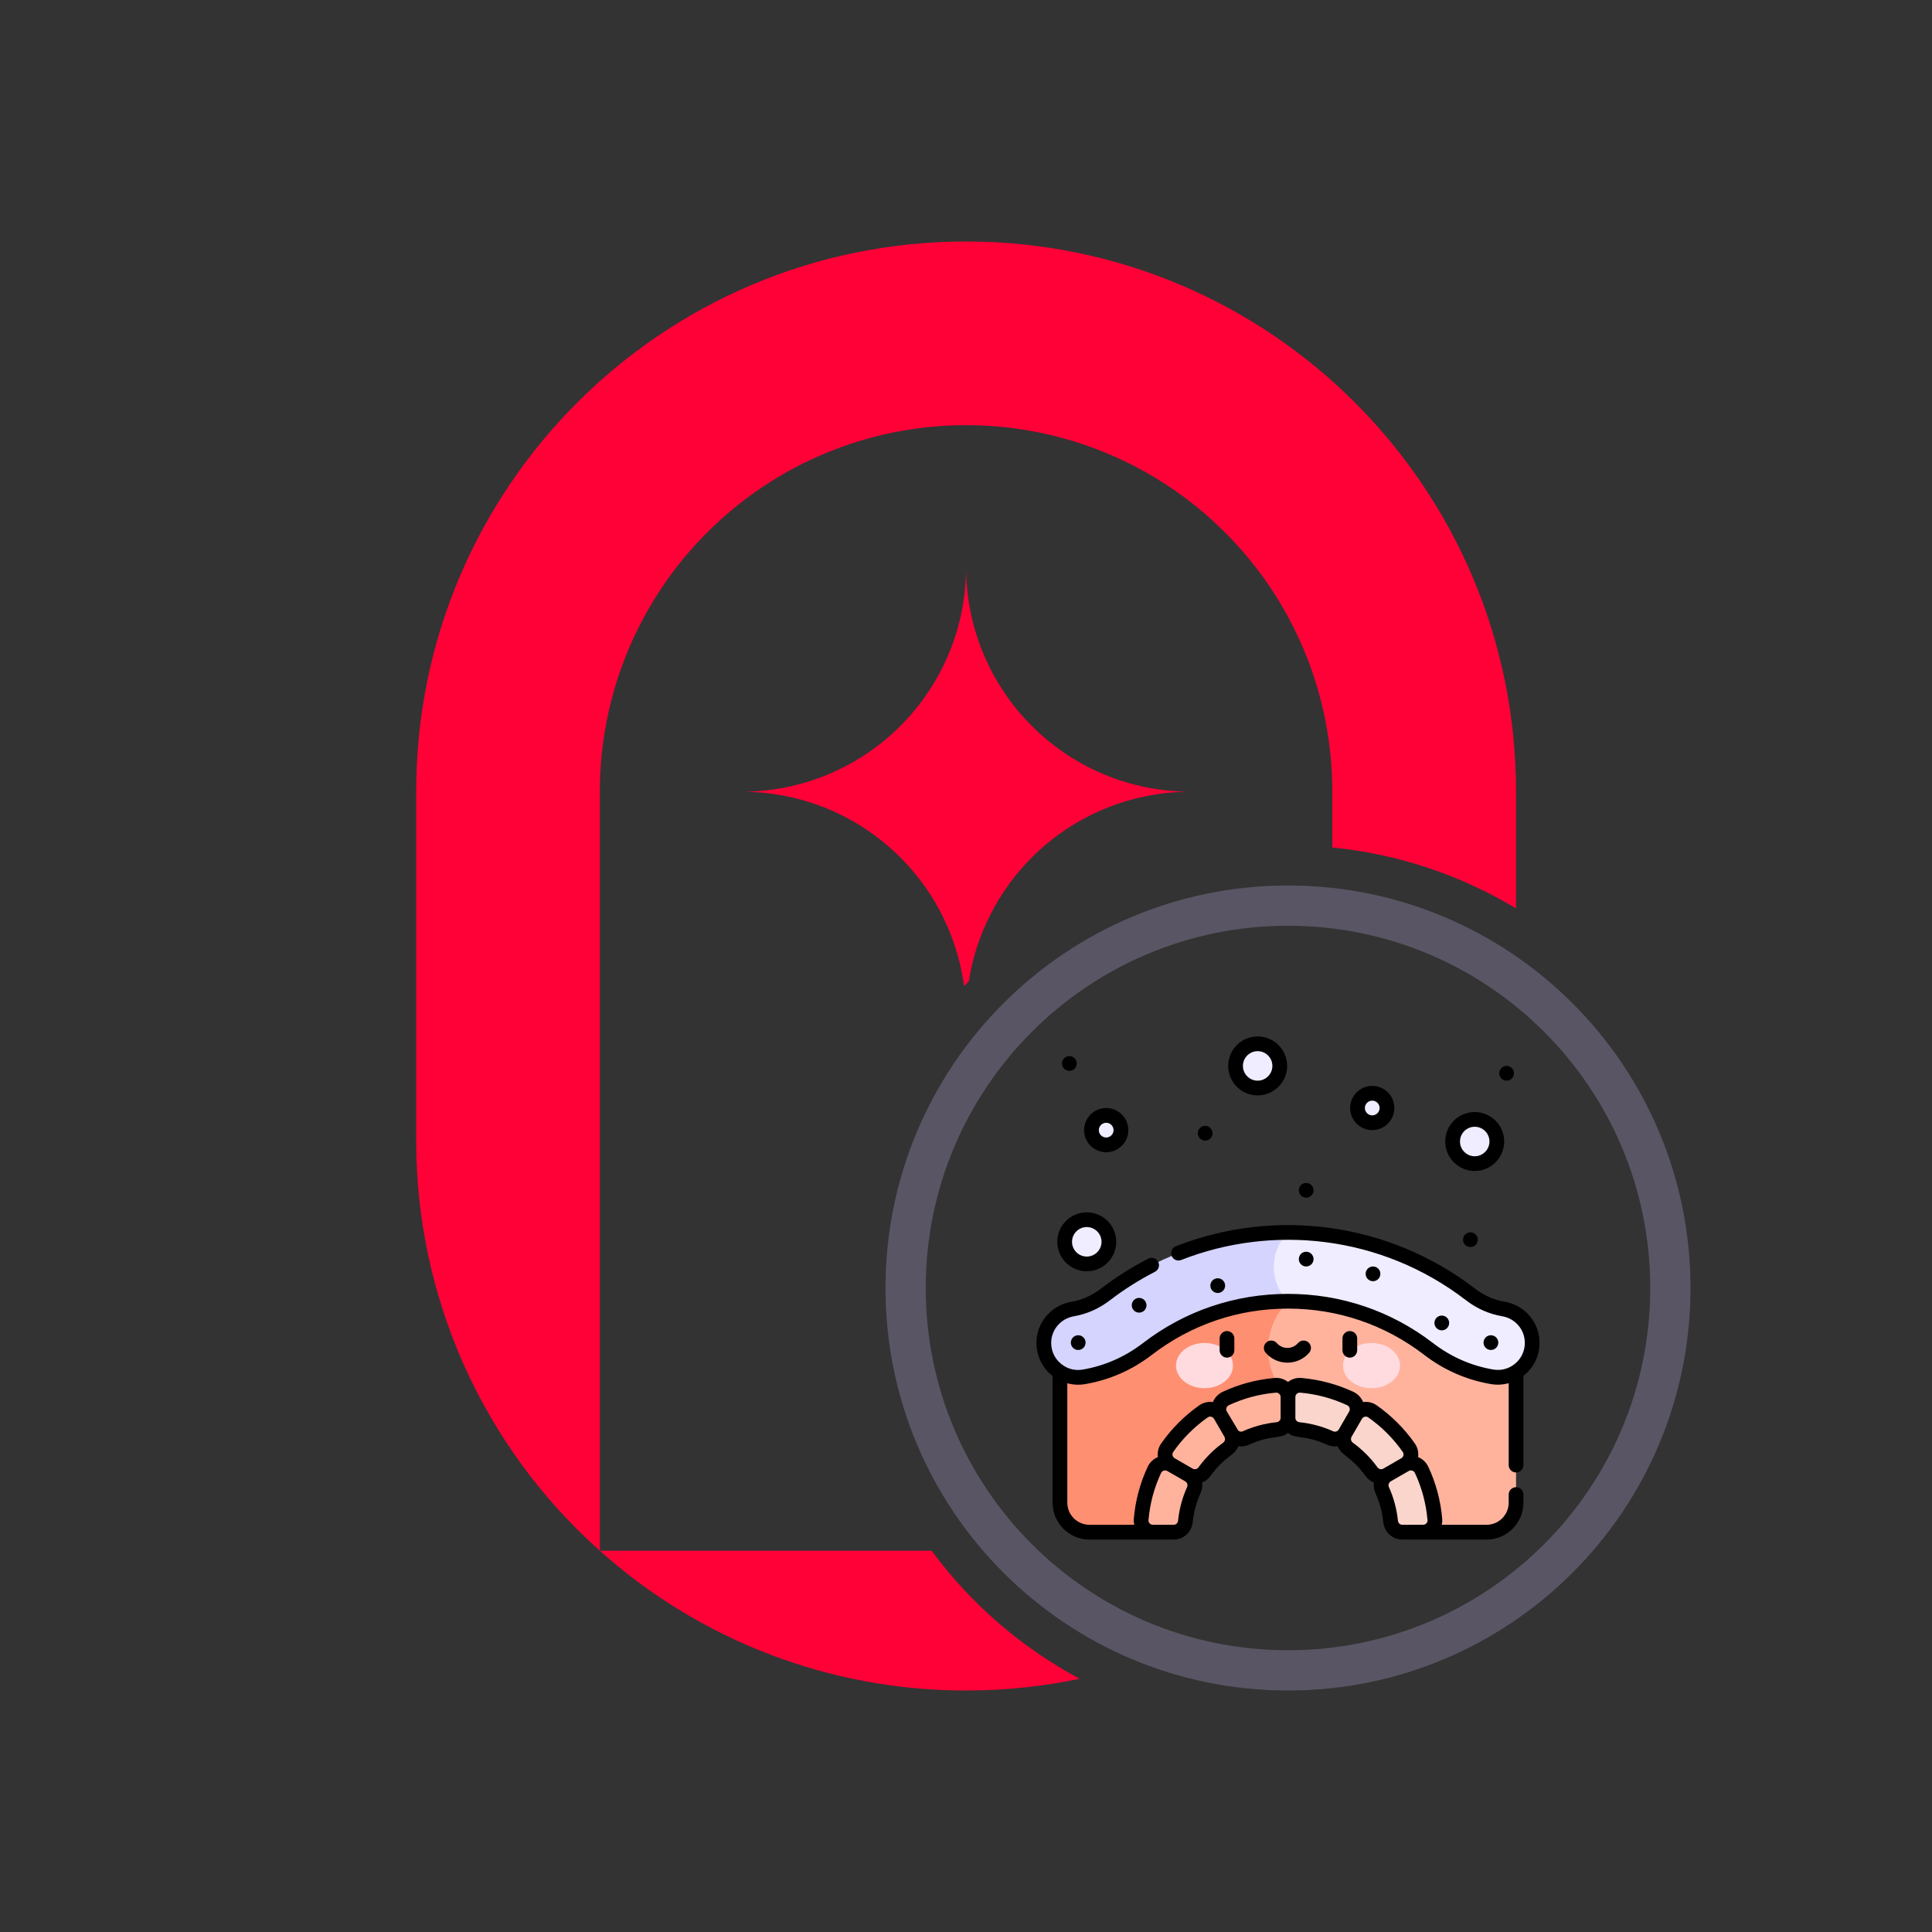 <svg width="48" height="48" viewBox="0 0 48 48" fill="none" xmlns="http://www.w3.org/2000/svg">
<rect x="0" y="0" width="48" height="48" fill="#333333" stroke="none"/>
<path fill-rule="evenodd" clip-rule="evenodd" d="M24.002 6C16.457 6 10.34 12.117 10.34 19.662V28.338C10.338 30.262 10.744 32.165 11.53 33.922C12.317 35.678 13.466 37.248 14.903 38.528C17.404 40.768 20.645 42.005 24.002 42C24.957 42.001 25.902 41.902 26.824 41.709C25.373 40.933 24.116 39.843 23.146 38.528H14.903V19.662C14.903 17.249 15.862 14.935 17.569 13.229C19.275 11.522 21.589 10.563 24.002 10.563C26.416 10.563 28.73 11.522 30.436 13.229C32.143 14.935 33.101 17.249 33.101 19.662V21.055C34.758 21.219 36.307 21.752 37.665 22.569V19.662C37.665 12.117 31.548 6 24.002 6ZM24.07 24.376C24.253 23.219 24.797 22.141 25.636 21.303C26.681 20.257 28.099 19.67 29.578 19.67C28.099 19.67 26.681 19.082 25.636 18.037C24.59 16.991 24.002 15.573 24.002 14.094C24.002 14.826 23.858 15.551 23.578 16.228C23.298 16.904 22.887 17.519 22.369 18.037C21.851 18.554 21.237 18.965 20.56 19.245C19.884 19.526 19.159 19.67 18.426 19.67C19.159 19.67 19.884 19.814 20.56 20.094C21.237 20.374 21.851 20.785 22.369 21.303C22.887 21.821 23.298 22.435 23.578 23.112C23.763 23.558 23.888 24.025 23.952 24.501C23.991 24.459 24.031 24.418 24.07 24.376Z" fill="#FF0037"/>
<path fill-rule="evenodd" clip-rule="evenodd" d="M32 41C36.971 41 41 36.971 41 32C41 27.029 36.971 23 32 23C27.029 23 23 27.029 23 32C23 36.971 27.029 41 32 41ZM32 42C37.523 42 42 37.523 42 32C42 26.477 37.523 22 32 22C26.477 22 22 26.477 22 32C22 37.523 26.477 42 32 42Z" fill="#5A5564"/>
<path d="M36.013 32.837C34.874 31.961 33.471 31.475 32 31.475L31.268 32.329V34.71L32 35.167H33.623L35.356 38.066H36.933C37.338 38.066 37.666 37.739 37.666 37.334V33.405C37.067 33.405 36.488 33.201 36.013 32.837Z" fill="#FFB39D"/>
<path d="M31.507 33.52C31.507 33.073 31.684 32.645 32 32.329V31.475C30.53 31.475 29.127 31.96 27.987 32.837C27.512 33.202 26.933 33.405 26.334 33.405V37.334C26.334 37.739 26.662 38.066 27.067 38.066H28.643L30.377 35.167H32V34.71C31.684 34.394 31.507 33.966 31.507 33.52Z" fill="#FF8F71"/>
<path d="M29.925 33.366C29.534 33.366 29.217 33.618 29.217 33.928C29.217 34.238 29.534 34.489 29.925 34.489C30.316 34.489 30.633 34.238 30.633 33.928C30.633 33.618 30.316 33.366 29.925 33.366Z" fill="#FFDBE0"/>
<path d="M34.075 33.366C33.684 33.366 33.367 33.618 33.367 33.928C33.367 34.238 33.684 34.489 34.075 34.489C34.466 34.489 34.783 34.238 34.783 33.928C34.783 33.618 34.466 33.366 34.075 33.366Z" fill="#FFDBE0"/>
<path d="M35.649 37.751C35.611 37.314 35.497 36.9 35.32 36.52C35.247 36.364 35.057 36.302 34.907 36.388L34.907 36.388C35.055 36.303 35.1 36.109 35.002 35.969C34.756 35.617 34.449 35.311 34.098 35.065C33.958 34.967 33.764 35.012 33.678 35.16L33.678 35.159C33.765 35.01 33.703 34.819 33.547 34.746C33.167 34.569 32.752 34.455 32.316 34.418C32.146 34.404 32 34.539 32 34.71L31.78 34.965L32 35.225C32 35.376 32.114 35.501 32.264 35.517C32.54 35.545 32.804 35.618 33.048 35.727C33.185 35.789 33.347 35.734 33.422 35.604L33.42 35.607C33.345 35.738 33.382 35.903 33.504 35.992C33.723 36.151 33.916 36.344 34.074 36.562C34.163 36.685 34.329 36.722 34.46 36.647L34.462 36.645C34.333 36.72 34.278 36.882 34.339 37.019C34.449 37.262 34.522 37.526 34.55 37.803C34.565 37.953 34.691 38.067 34.841 38.067H35.356C35.527 38.067 35.663 37.921 35.649 37.751Z" fill="#FAD5CB"/>
<path d="M31.684 34.418C31.248 34.455 30.833 34.569 30.453 34.746C30.297 34.819 30.235 35.01 30.322 35.159L30.322 35.16C30.236 35.012 30.042 34.967 29.902 35.065C29.551 35.311 29.244 35.617 28.998 35.969C28.9 36.109 28.945 36.303 29.093 36.388L29.093 36.388C28.943 36.302 28.753 36.364 28.68 36.52C28.503 36.9 28.389 37.314 28.351 37.751C28.337 37.921 28.473 38.067 28.644 38.067H29.159C29.309 38.067 29.435 37.953 29.45 37.803C29.478 37.526 29.551 37.262 29.661 37.019C29.722 36.882 29.668 36.72 29.538 36.645L29.54 36.647C29.671 36.722 29.837 36.685 29.926 36.562C30.085 36.344 30.277 36.151 30.496 35.992C30.618 35.903 30.655 35.738 30.58 35.607L30.578 35.604C30.653 35.734 30.815 35.789 30.952 35.727C31.196 35.618 31.46 35.545 31.736 35.517C31.886 35.501 32 35.376 32 35.225V34.71C32 34.539 31.854 34.404 31.684 34.418Z" fill="#FFB39D"/>
<path d="M37.353 32.523C37.106 32.48 36.823 32.382 36.534 32.16C35.27 31.189 33.691 30.621 32 30.621L30.459 31.428L32 32.33C33.276 32.33 34.483 32.74 35.492 33.515C36.052 33.945 36.614 34.13 37.072 34.208C37.592 34.296 38.067 33.893 38.067 33.365C38.067 32.948 37.765 32.593 37.353 32.523Z" fill="#EFEDFF"/>
<path d="M32 30.621C30.356 30.621 28.767 31.16 27.466 32.16C27.177 32.382 26.894 32.481 26.648 32.524C26.236 32.595 25.933 32.948 25.933 33.366C25.933 33.894 26.407 34.297 26.928 34.209C27.385 34.131 27.946 33.946 28.507 33.515C29.516 32.74 30.724 32.33 32 32.33C31.773 32.103 31.646 31.796 31.646 31.476C31.646 31.155 31.773 30.848 32 30.621Z" fill="#D4D4FF"/>
<path d="M27.001 31.402C27.304 31.402 27.55 31.156 27.55 30.853C27.55 30.55 27.304 30.304 27.001 30.304C26.697 30.304 26.451 30.55 26.451 30.853C26.451 31.156 26.697 31.402 27.001 31.402Z" fill="#EFEDFF"/>
<path d="M36.639 28.91C36.942 28.91 37.188 28.664 37.188 28.361C37.188 28.058 36.942 27.811 36.639 27.811C36.335 27.811 36.089 28.058 36.089 28.361C36.089 28.664 36.335 28.91 36.639 28.91Z" fill="#EFEDFF"/>
<path d="M31.246 27.032C31.549 27.032 31.795 26.786 31.795 26.483C31.795 26.18 31.549 25.934 31.246 25.934C30.943 25.934 30.697 26.18 30.697 26.483C30.697 26.786 30.943 27.032 31.246 27.032Z" fill="#EFEDFF"/>
<path d="M27.483 28.444C27.686 28.444 27.85 28.28 27.85 28.078C27.85 27.876 27.686 27.712 27.483 27.712C27.281 27.712 27.117 27.876 27.117 28.078C27.117 28.28 27.281 28.444 27.483 28.444Z" fill="#EFEDFF"/>
<path d="M34.093 27.895C34.295 27.895 34.459 27.731 34.459 27.528C34.459 27.326 34.295 27.162 34.093 27.162C33.891 27.162 33.727 27.326 33.727 27.528C33.727 27.731 33.891 27.895 34.093 27.895Z" fill="#EFEDFF"/>
<path d="M37.384 32.341C37.114 32.295 36.872 32.188 36.645 32.014C34.508 30.372 31.681 29.995 29.212 30.963C29.118 31 29.072 31.106 29.109 31.201C29.146 31.295 29.252 31.341 29.346 31.304C31.609 30.416 34.31 30.681 36.422 32.304C36.693 32.513 36.996 32.646 37.322 32.702C37.648 32.758 37.884 33.036 37.884 33.364C37.884 33.783 37.507 34.095 37.102 34.026C36.554 33.933 36.05 33.712 35.604 33.369C34.563 32.569 33.317 32.146 32 32.146C30.683 32.146 29.437 32.569 28.396 33.369C27.948 33.713 27.444 33.934 26.898 34.027C26.735 34.055 26.57 34.022 26.432 33.935C26.234 33.811 26.116 33.598 26.116 33.365C26.116 33.038 26.353 32.76 26.679 32.703C27.004 32.647 27.306 32.513 27.578 32.304C27.927 32.035 28.304 31.798 28.695 31.597C28.785 31.551 28.821 31.441 28.775 31.351C28.729 31.261 28.619 31.225 28.529 31.271C28.117 31.482 27.722 31.732 27.355 32.014C27.128 32.188 26.886 32.296 26.617 32.343C26.114 32.43 25.75 32.86 25.75 33.365C25.75 33.689 25.898 33.988 26.151 34.184V37.334C26.151 37.839 26.562 38.25 27.067 38.25H29.159C29.404 38.25 29.607 38.066 29.632 37.822C29.658 37.569 29.724 37.325 29.828 37.093C29.866 37.009 29.877 36.919 29.865 36.834C29.946 36.801 30.019 36.745 30.074 36.67C30.447 36.156 30.663 36.189 30.767 35.931C30.853 35.944 30.943 35.932 31.027 35.894C31.604 35.635 31.782 35.77 32 35.601C32.219 35.771 32.394 35.634 32.973 35.894C33.057 35.932 33.147 35.944 33.233 35.931C33.335 36.182 33.565 36.174 33.926 36.67C33.981 36.745 34.054 36.801 34.135 36.834C34.123 36.919 34.134 37.009 34.172 37.093C34.276 37.325 34.342 37.569 34.368 37.822C34.393 38.066 34.596 38.25 34.841 38.25H36.933C37.438 38.25 37.849 37.839 37.849 37.334V37.132C37.849 37.031 37.767 36.949 37.666 36.949C37.565 36.949 37.483 37.031 37.483 37.132V37.334C37.483 37.637 37.236 37.883 36.933 37.883H35.82C35.831 37.835 35.835 37.785 35.831 37.735C35.793 37.285 35.677 36.85 35.486 36.443C35.435 36.333 35.344 36.246 35.232 36.201C35.249 36.083 35.221 35.962 35.152 35.864C34.893 35.493 34.573 35.174 34.203 34.914C34.105 34.846 33.984 34.817 33.866 34.834C33.821 34.723 33.734 34.632 33.624 34.58C33.216 34.39 32.781 34.274 32.331 34.235C32.213 34.225 32.094 34.261 32 34.334C31.906 34.261 31.787 34.225 31.669 34.235C31.219 34.274 30.784 34.39 30.376 34.58C30.266 34.632 30.18 34.723 30.134 34.834C30.016 34.817 29.895 34.846 29.797 34.914C29.427 35.174 29.107 35.493 28.848 35.864C28.779 35.962 28.751 36.083 28.768 36.201C28.656 36.246 28.565 36.333 28.514 36.443C28.323 36.85 28.207 37.285 28.169 37.735C28.165 37.785 28.169 37.835 28.18 37.883H27.067C26.764 37.883 26.517 37.637 26.517 37.334V34.367C26.663 34.406 26.81 34.413 26.959 34.388C27.565 34.285 28.123 34.04 28.619 33.66C29.596 32.909 30.765 32.512 32 32.512C33.235 32.512 34.404 32.909 35.381 33.659C35.875 34.039 36.434 34.284 37.041 34.387C37.189 34.413 37.34 34.404 37.483 34.366V36.4C37.483 36.501 37.565 36.583 37.666 36.583C37.767 36.583 37.849 36.501 37.849 36.4V34.183C38.102 33.987 38.25 33.688 38.25 33.364C38.25 32.857 37.886 32.427 37.384 32.341ZM34.998 36.547C34.998 36.547 34.999 36.547 34.999 36.547L34.999 36.547C35.055 36.514 35.127 36.538 35.154 36.597C35.327 36.966 35.431 37.36 35.466 37.766C35.472 37.829 35.42 37.883 35.356 37.883H34.841C34.785 37.883 34.738 37.841 34.732 37.784C34.702 37.493 34.626 37.21 34.506 36.943C34.484 36.893 34.505 36.832 34.554 36.803L34.998 36.547C34.998 36.547 34.998 36.547 34.998 36.547ZM33.579 35.698C33.58 35.696 33.831 35.261 33.837 35.251C33.865 35.199 33.939 35.177 33.993 35.214C34.328 35.449 34.617 35.738 34.852 36.074C34.888 36.126 34.87 36.198 34.815 36.23C34.815 36.23 34.815 36.23 34.815 36.23C34.815 36.23 34.815 36.23 34.815 36.23L34.815 36.23C34.815 36.23 34.815 36.23 34.815 36.23C34.815 36.23 34.815 36.23 34.815 36.23L34.815 36.23C34.814 36.23 34.814 36.23 34.814 36.23C34.814 36.23 34.814 36.23 34.814 36.23C34.814 36.23 34.814 36.23 34.814 36.23C34.814 36.23 34.814 36.23 34.814 36.23L34.371 36.486C34.371 36.486 34.371 36.486 34.371 36.486C34.371 36.486 34.371 36.486 34.371 36.486L34.368 36.488C34.319 36.516 34.257 36.502 34.222 36.454C34.052 36.22 33.847 36.014 33.612 35.844C33.565 35.81 33.551 35.747 33.579 35.698ZM32.183 34.71C32.183 34.647 32.236 34.595 32.3 34.6C32.707 34.635 33.1 34.74 33.469 34.912C33.528 34.939 33.553 35.01 33.521 35.066C33.52 35.067 33.52 35.067 33.52 35.068L33.263 35.512L33.263 35.513C33.235 35.562 33.173 35.583 33.123 35.56C32.856 35.44 32.574 35.364 32.282 35.334C32.226 35.328 32.183 35.282 32.183 35.225V34.71H32.183ZM30.531 34.912C30.9 34.74 31.293 34.635 31.7 34.6C31.762 34.595 31.817 34.646 31.817 34.71V35.225C31.817 35.282 31.774 35.328 31.718 35.334C31.427 35.364 31.143 35.44 30.877 35.56C30.84 35.577 30.797 35.57 30.766 35.545L30.479 35.066C30.448 35.01 30.472 34.94 30.531 34.912ZM29.148 36.074C29.383 35.738 29.672 35.449 30.007 35.214C30.055 35.181 30.128 35.191 30.164 35.253L30.421 35.698C30.449 35.747 30.435 35.81 30.388 35.844C30.153 36.014 29.948 36.22 29.778 36.454C29.743 36.502 29.68 36.516 29.632 36.488L29.185 36.23C29.13 36.198 29.112 36.126 29.148 36.074ZM28.846 36.597C28.873 36.538 28.944 36.514 29.002 36.547C29.224 36.675 29.317 36.729 29.352 36.749C29.352 36.749 29.352 36.749 29.352 36.749C29.352 36.749 29.352 36.749 29.352 36.749C29.352 36.749 29.353 36.749 29.353 36.75C29.354 36.75 29.355 36.751 29.355 36.751C29.355 36.751 29.356 36.751 29.356 36.751C29.357 36.752 29.357 36.752 29.358 36.752C29.358 36.752 29.357 36.752 29.357 36.752C29.358 36.752 29.358 36.753 29.359 36.753C29.358 36.753 29.358 36.753 29.358 36.753C29.358 36.753 29.359 36.753 29.359 36.753C29.361 36.754 29.363 36.755 29.365 36.757C29.363 36.756 29.362 36.755 29.36 36.754C29.363 36.755 29.365 36.757 29.366 36.758C29.367 36.758 29.368 36.758 29.369 36.759C29.369 36.759 29.369 36.759 29.369 36.759C29.384 36.767 29.407 36.781 29.446 36.803L29.446 36.803C29.495 36.832 29.516 36.893 29.494 36.943C29.374 37.21 29.298 37.493 29.268 37.784C29.262 37.841 29.215 37.883 29.159 37.883H28.644C28.579 37.883 28.528 37.829 28.534 37.766C28.569 37.359 28.673 36.966 28.846 36.597ZM29.37 36.759C29.37 36.76 29.37 36.76 29.37 36.759V36.759Z" fill="black"/>
<path d="M27 31.585C27.404 31.585 27.733 31.256 27.733 30.852C27.733 30.449 27.404 30.12 27 30.12C26.597 30.12 26.268 30.449 26.268 30.852C26.268 31.256 26.597 31.585 27 31.585ZM27 30.486C27.203 30.486 27.367 30.651 27.367 30.852C27.367 31.055 27.203 31.219 27 31.219C26.799 31.219 26.634 31.055 26.634 30.852C26.634 30.651 26.799 30.486 27 30.486Z" fill="black"/>
<path d="M36.639 29.093C37.042 29.093 37.371 28.764 37.371 28.36C37.371 27.956 37.042 27.628 36.639 27.628C36.235 27.628 35.906 27.956 35.906 28.36C35.906 28.764 36.235 29.093 36.639 29.093ZM36.639 27.994C36.841 27.994 37.005 28.158 37.005 28.36C37.005 28.562 36.841 28.727 36.639 28.727C36.437 28.727 36.273 28.562 36.273 28.36C36.273 28.158 36.437 27.994 36.639 27.994Z" fill="black"/>
<path d="M31.246 27.215C31.65 27.215 31.979 26.886 31.979 26.482C31.979 26.079 31.65 25.75 31.246 25.75C30.842 25.75 30.514 26.079 30.514 26.482C30.514 26.886 30.842 27.215 31.246 27.215ZM31.246 26.116C31.448 26.116 31.612 26.28 31.612 26.482C31.612 26.684 31.448 26.849 31.246 26.849C31.044 26.849 30.88 26.684 30.88 26.482C30.88 26.28 31.044 26.116 31.246 26.116Z" fill="black"/>
<path d="M27.483 28.627C27.786 28.627 28.033 28.381 28.033 28.078C28.033 27.775 27.786 27.528 27.483 27.528C27.18 27.528 26.934 27.775 26.934 28.078C26.934 28.381 27.18 28.627 27.483 28.627ZM27.483 27.895C27.584 27.895 27.666 27.977 27.666 28.078C27.666 28.179 27.584 28.261 27.483 28.261C27.382 28.261 27.3 28.179 27.3 28.078C27.3 27.977 27.382 27.895 27.483 27.895Z" fill="black"/>
<path d="M34.093 28.077C34.396 28.077 34.642 27.831 34.642 27.528C34.642 27.225 34.396 26.979 34.093 26.979C33.79 26.979 33.544 27.225 33.544 27.528C33.544 27.831 33.79 28.077 34.093 28.077ZM34.093 27.345C34.194 27.345 34.276 27.427 34.276 27.528C34.276 27.629 34.194 27.711 34.093 27.711C33.992 27.711 33.91 27.629 33.91 27.528C33.91 27.427 33.992 27.345 34.093 27.345Z" fill="black"/>
<path d="M32.452 29.756C32.553 29.756 32.635 29.674 32.635 29.573C32.635 29.472 32.553 29.39 32.452 29.39C32.35 29.39 32.269 29.472 32.269 29.573C32.269 29.674 32.35 29.756 32.452 29.756Z" fill="black"/>
<path d="M32.452 31.465C32.553 31.465 32.635 31.383 32.635 31.282C32.635 31.181 32.553 31.099 32.452 31.099C32.35 31.099 32.269 31.181 32.269 31.282C32.269 31.383 32.35 31.465 32.452 31.465Z" fill="black"/>
<path d="M30.254 32.124C30.355 32.124 30.438 32.042 30.438 31.941C30.438 31.84 30.355 31.758 30.254 31.758C30.153 31.758 30.071 31.84 30.071 31.941C30.071 32.042 30.153 32.124 30.254 32.124Z" fill="black"/>
<path d="M28.301 32.612C28.402 32.612 28.484 32.53 28.484 32.429C28.484 32.328 28.402 32.246 28.301 32.246C28.2 32.246 28.118 32.328 28.118 32.429C28.118 32.53 28.2 32.612 28.301 32.612Z" fill="black"/>
<path d="M26.788 33.54C26.889 33.54 26.971 33.458 26.971 33.357C26.971 33.256 26.889 33.174 26.788 33.174C26.686 33.174 26.605 33.256 26.605 33.357C26.605 33.458 26.686 33.54 26.788 33.54Z" fill="black"/>
<path d="M34.112 31.831C34.213 31.831 34.295 31.749 34.295 31.648C34.295 31.547 34.213 31.465 34.112 31.465C34.011 31.465 33.929 31.547 33.929 31.648C33.929 31.749 34.011 31.831 34.112 31.831Z" fill="black"/>
<path d="M35.821 33.052C35.922 33.052 36.004 32.97 36.004 32.869C36.004 32.767 35.922 32.685 35.821 32.685C35.72 32.685 35.638 32.767 35.638 32.869C35.638 32.97 35.72 33.052 35.821 33.052Z" fill="black"/>
<path d="M37.041 33.54C37.143 33.54 37.225 33.458 37.225 33.357C37.225 33.256 37.143 33.174 37.041 33.174C36.94 33.174 36.858 33.256 36.858 33.357C36.858 33.458 36.94 33.54 37.041 33.54Z" fill="black"/>
<path d="M37.432 26.849C37.533 26.849 37.615 26.767 37.615 26.666C37.615 26.564 37.533 26.482 37.432 26.482C37.331 26.482 37.249 26.564 37.249 26.666C37.249 26.767 37.331 26.849 37.432 26.849Z" fill="black"/>
<path d="M36.532 30.982C36.633 30.982 36.715 30.9 36.715 30.799C36.715 30.698 36.633 30.616 36.532 30.616C36.43 30.616 36.348 30.698 36.348 30.799C36.348 30.9 36.43 30.982 36.532 30.982Z" fill="black"/>
<path d="M26.568 26.605C26.669 26.605 26.751 26.523 26.751 26.421C26.751 26.32 26.669 26.238 26.568 26.238C26.467 26.238 26.385 26.32 26.385 26.421C26.385 26.523 26.467 26.605 26.568 26.605Z" fill="black"/>
<path d="M29.942 28.338C30.044 28.338 30.125 28.256 30.125 28.155C30.125 28.054 30.044 27.972 29.942 27.972C29.841 27.972 29.759 28.054 29.759 28.155C29.759 28.256 29.841 28.338 29.942 28.338Z" fill="black"/>
<path d="M30.301 33.253V33.546C30.301 33.648 30.383 33.73 30.484 33.73C30.585 33.73 30.667 33.648 30.667 33.546V33.253C30.667 33.152 30.585 33.07 30.484 33.07C30.383 33.07 30.301 33.152 30.301 33.253Z" fill="black"/>
<path d="M33.353 33.253V33.546C33.353 33.648 33.435 33.73 33.536 33.73C33.637 33.73 33.719 33.648 33.719 33.546V33.253C33.719 33.152 33.637 33.07 33.536 33.07C33.435 33.07 33.353 33.152 33.353 33.253Z" fill="black"/>
<path d="M32.249 33.368C32.11 33.529 31.861 33.529 31.722 33.368C31.655 33.292 31.54 33.284 31.463 33.351C31.387 33.417 31.379 33.533 31.445 33.609C31.732 33.938 32.241 33.936 32.526 33.609C32.592 33.533 32.584 33.417 32.508 33.351C32.431 33.284 32.316 33.292 32.249 33.368Z" fill="black"/>
</svg>
